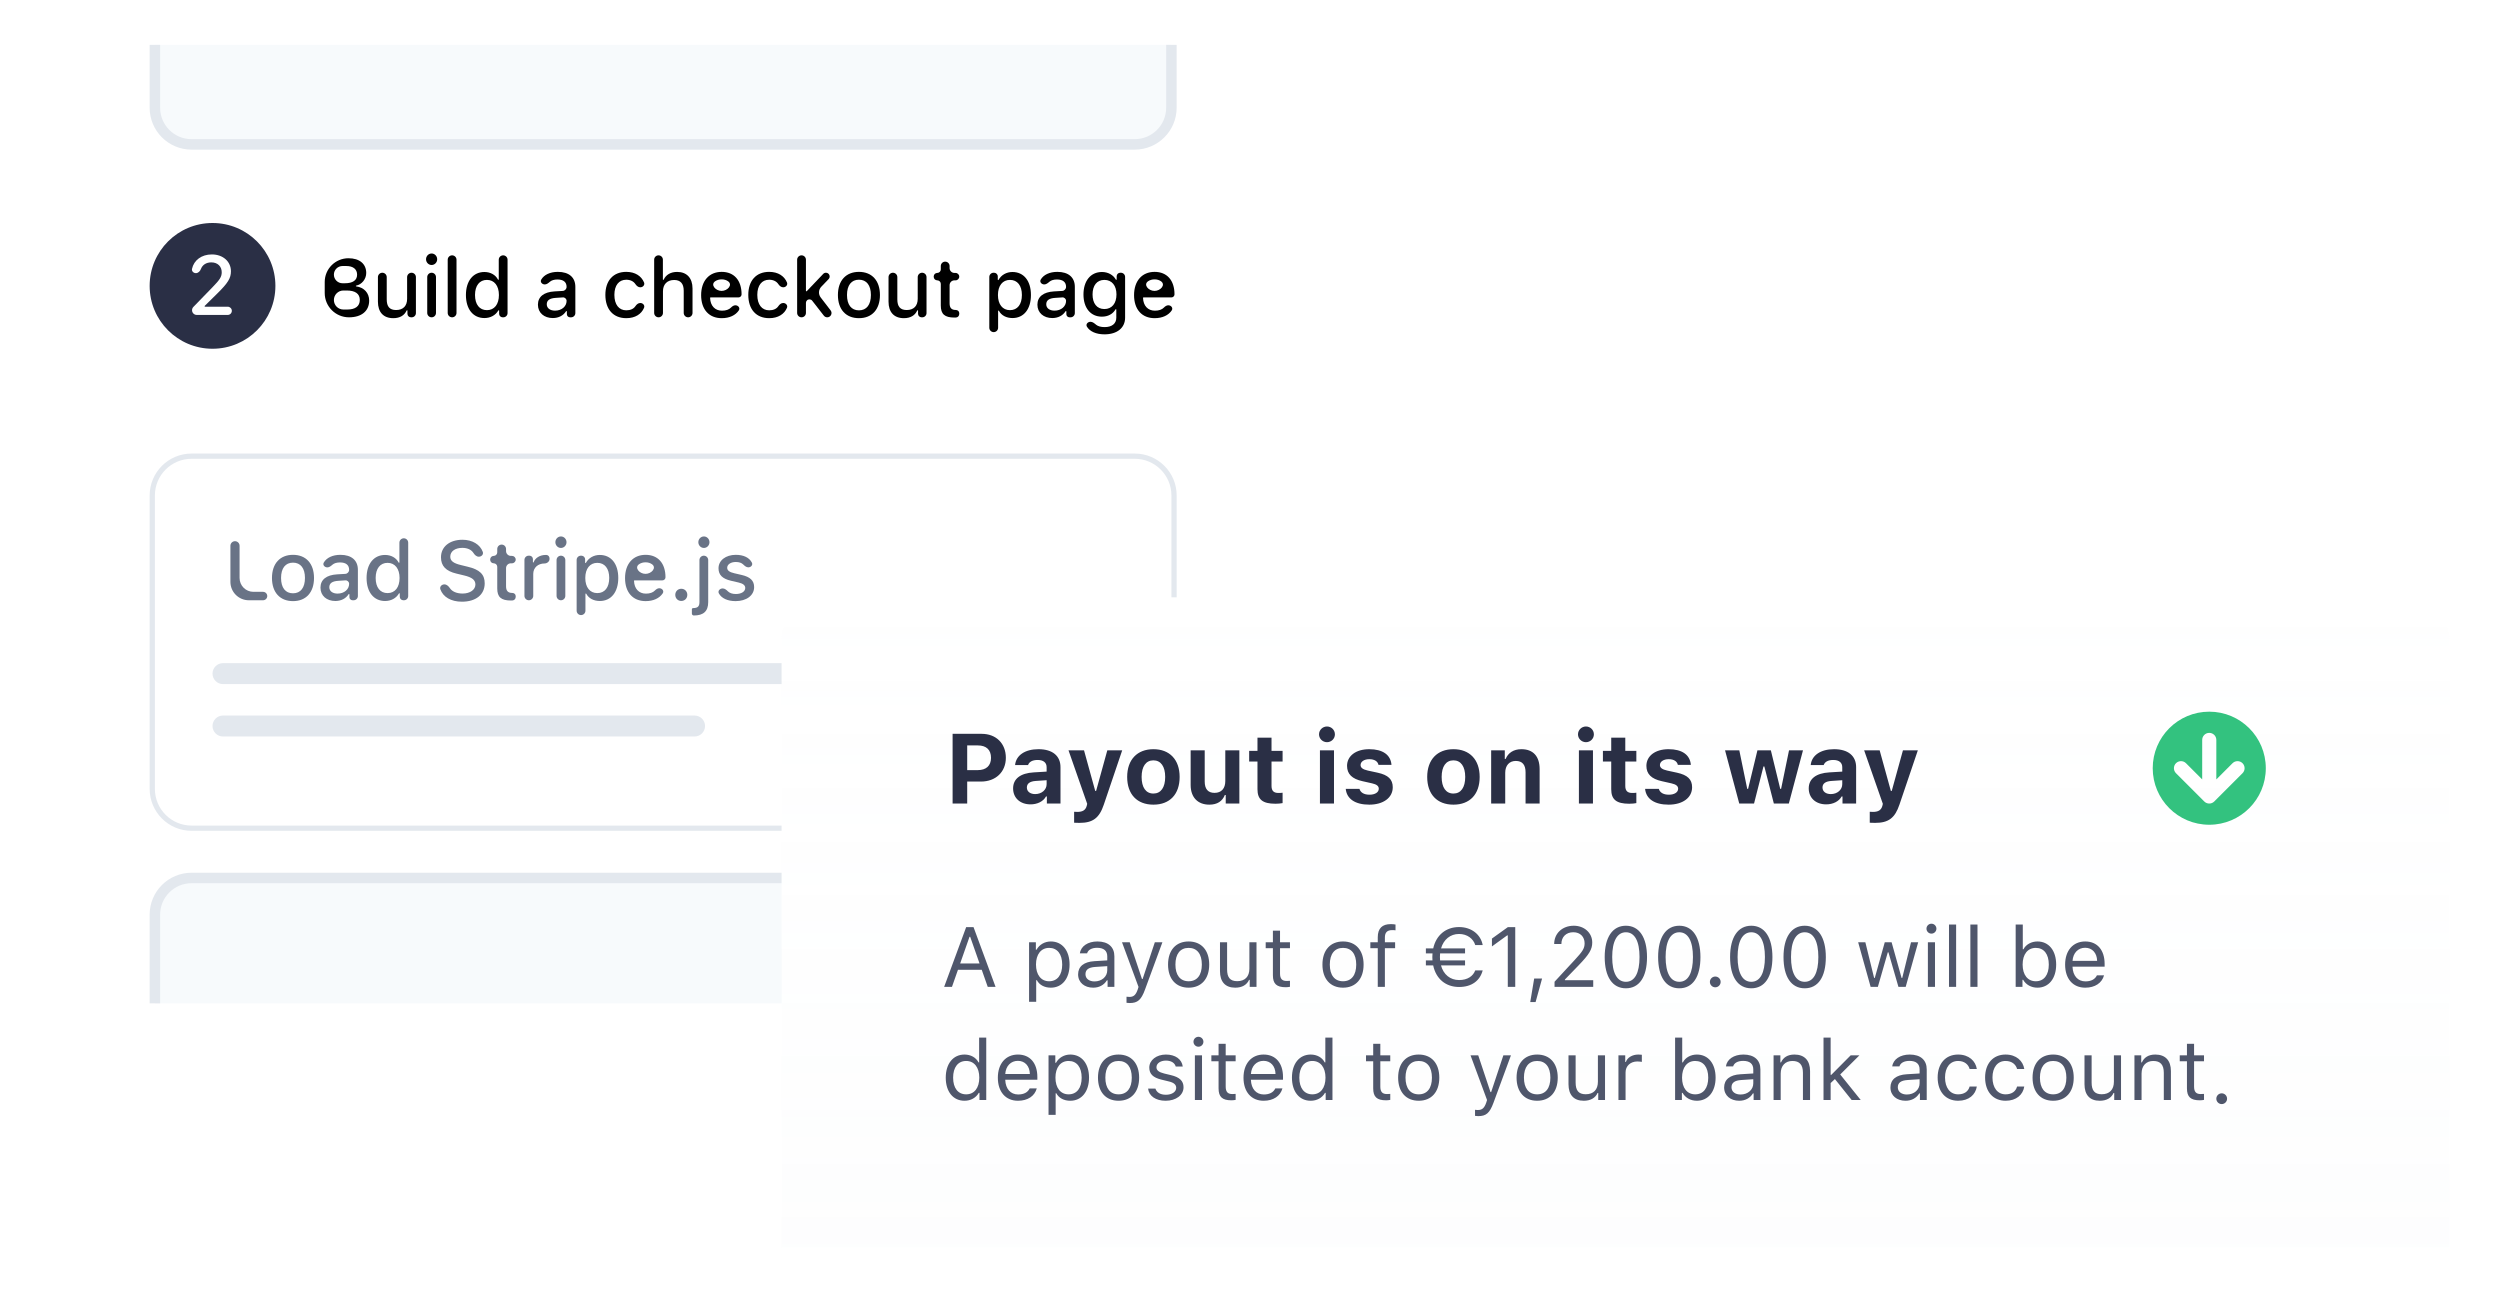 <svg width="446" height="230" viewBox="0 0 446 230" fill="none" xmlns="http://www.w3.org/2000/svg">
<g filter="url(#filter0_d_2304_4428)">
<g clip-path="url(#clip0_2304_4428)">
<path d="M8 15.217C8 9.022 11.263 4 15.288 4H287.379C291.404 4 294.667 9.022 294.667 15.217V168.522C294.667 172.652 291.319 176 287.188 176H15.478C11.348 176 8 172.652 8 168.522V15.217Z" fill="white"/>
<path d="M202.435 152.63H34.174C30.561 152.63 27.631 155.56 27.631 159.174V224.609C27.631 228.223 30.561 231.152 34.174 231.152H202.435C206.049 231.152 208.979 228.223 208.979 224.609V159.174C208.979 155.56 206.049 152.63 202.435 152.63Z" fill="#F7FAFC" stroke="#E3E8EE" stroke-width="1.87"/>
<path d="M202.435 -56.761H34.174C30.561 -56.761 27.631 -53.831 27.631 -50.217V15.217C27.631 18.831 30.561 21.761 34.174 21.761H202.435C206.049 21.761 208.979 18.831 208.979 15.217V-50.217C208.979 -53.831 206.049 -56.761 202.435 -56.761Z" fill="#F7FAFC" stroke="#E3E8EE" stroke-width="1.87"/>
<path d="M62.26 52.609C64.51 52.609 65.861 51.477 65.861 49.622C65.861 48.27 64.94 47.264 63.551 47.095C63.515 47.09 63.487 47.06 63.487 47.024C63.487 46.989 63.512 46.959 63.546 46.953C64.555 46.751 65.335 45.781 65.335 44.7C65.335 43.078 64.144 42.071 62.166 42.071C59.826 42.071 57.93 43.967 57.93 46.306V48.278C57.93 50.67 59.869 52.609 62.26 52.609ZM59.566 44.995C59.566 44.146 60.254 43.458 61.103 43.458H61.786C62.998 43.458 63.706 44.028 63.706 44.999C63.706 45.999 62.954 46.533 61.508 46.533H61.103C60.254 46.533 59.566 45.844 59.566 44.995ZM61.264 51.221C60.326 51.221 59.566 50.461 59.566 49.523C59.566 48.586 60.326 47.825 61.264 47.825H61.837C63.378 47.825 64.188 48.402 64.188 49.505C64.188 50.622 63.407 51.221 61.932 51.221H61.264Z" fill="black"/>
<path d="M74.199 45.441C74.199 45.007 73.848 44.656 73.414 44.656C72.981 44.656 72.629 45.007 72.629 45.441V49.308C72.629 50.556 71.935 51.309 70.664 51.309C69.51 51.309 68.992 50.695 68.992 49.41V45.441C68.992 45.007 68.641 44.656 68.207 44.656C67.773 44.656 67.422 45.007 67.422 45.441V49.819C67.422 51.688 68.4 52.762 70.16 52.762C71.345 52.762 72.149 52.268 72.543 51.391C72.556 51.363 72.583 51.345 72.612 51.345C72.654 51.345 72.687 51.379 72.687 51.42V51.977C72.687 52.326 72.97 52.609 73.319 52.609H73.443C73.861 52.609 74.199 52.27 74.199 51.853V45.441Z" fill="black"/>
<path d="M76.218 51.827C76.218 52.259 76.567 52.609 76.999 52.609C77.431 52.609 77.78 52.259 77.78 51.827V45.437C77.78 45.006 77.431 44.656 76.999 44.656C76.567 44.656 76.218 45.006 76.218 45.437V51.827ZM76.999 43.275C77.547 43.275 77.992 42.815 77.992 42.253C77.992 41.683 77.547 41.223 76.999 41.223C76.451 41.223 76.006 41.683 76.006 42.253C76.006 42.815 76.451 43.275 76.999 43.275Z" fill="black"/>
<path d="M79.871 51.824C79.871 52.257 80.223 52.609 80.656 52.609C81.09 52.609 81.441 52.257 81.441 51.824V42.337C81.441 41.904 81.09 41.552 80.656 41.552C80.223 41.552 79.871 41.904 79.871 42.337V51.824Z" fill="black"/>
<path d="M86.422 52.74C87.5 52.74 88.416 52.238 88.897 51.393C88.911 51.368 88.937 51.353 88.966 51.353C89.009 51.353 89.044 51.388 89.044 51.431V51.981C89.044 52.328 89.325 52.609 89.672 52.609H89.796C90.211 52.609 90.548 52.272 90.548 51.857V42.337C90.548 41.904 90.197 41.552 89.763 41.552C89.329 41.552 88.978 41.904 88.978 42.337V45.847C88.978 45.887 88.946 45.919 88.906 45.919C88.879 45.919 88.854 45.904 88.841 45.879C88.402 45.027 87.493 44.524 86.422 44.524C84.414 44.524 83.121 46.116 83.121 48.629C83.121 51.148 84.399 52.74 86.422 52.74ZM86.868 45.934C88.182 45.934 89.007 46.978 89.007 48.636C89.007 50.301 88.189 51.331 86.868 51.331C85.538 51.331 84.742 50.316 84.742 48.629C84.742 46.956 85.546 45.934 86.868 45.934Z" fill="black"/>
<path d="M99.019 51.418C98.165 51.418 97.544 51.002 97.544 50.286C97.544 49.585 98.041 49.213 99.136 49.14L100.415 49.058C100.775 49.035 101.079 49.32 101.079 49.68C101.079 50.666 100.202 51.418 99.019 51.418ZM98.618 52.74C99.645 52.74 100.503 52.302 100.982 51.53C100.997 51.506 101.023 51.491 101.051 51.491C101.095 51.491 101.13 51.527 101.13 51.57V52.05C101.13 52.358 101.38 52.609 101.689 52.609H101.886C102.303 52.609 102.642 52.27 102.642 51.853V47.175C102.642 45.495 101.517 44.502 99.523 44.502C98.138 44.502 97.058 45.019 96.559 45.878C96.313 46.301 96.703 46.744 97.192 46.744C97.549 46.744 97.849 46.483 98.121 46.251C98.418 45.998 98.876 45.861 99.45 45.861C100.524 45.861 101.079 46.335 101.079 47.175C101.079 47.56 100.778 47.879 100.394 47.901L98.924 47.986C97.033 48.102 95.967 48.928 95.967 50.359C95.967 51.812 97.084 52.74 98.618 52.74Z" fill="black"/>
<path d="M114.226 47.255C114.703 47.255 115.081 46.828 114.897 46.388C114.427 45.259 113.332 44.502 111.723 44.502C109.408 44.502 107.998 46.058 107.998 48.607C107.998 51.199 109.415 52.762 111.73 52.762C113.315 52.762 114.42 52.039 114.895 50.92C115.082 50.48 114.703 50.053 114.225 50.053C113.858 50.053 113.559 50.32 113.355 50.625C113.03 51.108 112.464 51.36 111.723 51.36C110.415 51.36 109.605 50.33 109.605 48.607C109.605 46.912 110.408 45.904 111.723 45.904C112.492 45.904 113.043 46.213 113.354 46.682C113.557 46.988 113.859 47.255 114.226 47.255Z" fill="black"/>
<path d="M116.703 51.824C116.703 52.257 117.055 52.609 117.488 52.609C117.922 52.609 118.273 52.257 118.273 51.824V47.964C118.273 46.759 118.989 45.949 120.274 45.949C121.385 45.949 121.976 46.591 121.976 47.862V51.824C121.976 52.257 122.328 52.609 122.761 52.609C123.195 52.609 123.546 52.257 123.546 51.824V47.475C123.546 45.583 122.502 44.51 120.808 44.51C119.63 44.51 118.799 45.025 118.403 45.889C118.391 45.916 118.364 45.934 118.334 45.934C118.292 45.934 118.259 45.9 118.259 45.859V42.33C118.259 41.9 117.911 41.552 117.481 41.552C117.051 41.552 116.703 41.9 116.703 42.33V51.824Z" fill="black"/>
<path d="M128.741 45.839C129.191 45.839 129.58 45.96 129.891 46.182C130.767 46.807 129.808 47.898 128.731 47.898C127.623 47.898 126.684 46.759 127.613 46.156C127.928 45.951 128.31 45.839 128.741 45.839ZM131.194 50.462C130.887 50.462 130.621 50.654 130.406 50.874C130.055 51.232 129.512 51.425 128.799 51.425C127.543 51.425 126.732 50.542 126.681 49.147C126.681 49.099 126.72 49.059 126.769 49.059H131.749C132.052 49.059 132.297 48.814 132.297 48.512C132.297 46.014 130.961 44.502 128.748 44.502C126.506 44.502 125.082 46.116 125.082 48.658C125.082 51.199 126.477 52.762 128.755 52.762C130.139 52.762 131.215 52.25 131.801 51.381C132.088 50.955 131.708 50.462 131.194 50.462Z" fill="black"/>
<path d="M139.724 47.255C140.201 47.255 140.579 46.828 140.395 46.388C139.925 45.259 138.83 44.502 137.22 44.502C134.906 44.502 133.496 46.058 133.496 48.607C133.496 51.199 134.913 52.762 137.227 52.762C138.812 52.762 139.917 52.04 140.392 50.921C140.58 50.481 140.201 50.053 139.723 50.053C139.356 50.053 139.057 50.321 138.852 50.625C138.528 51.108 137.962 51.36 137.22 51.36C135.913 51.36 135.103 50.33 135.103 48.607C135.103 46.912 135.905 45.904 137.22 45.904C137.989 45.904 138.54 46.213 138.852 46.682C139.055 46.988 139.357 47.255 139.724 47.255Z" fill="black"/>
<path d="M143.928 47.944C143.912 47.962 143.889 47.971 143.866 47.971C143.818 47.971 143.779 47.933 143.779 47.885V42.337C143.779 41.904 143.428 41.552 142.994 41.552C142.561 41.552 142.209 41.904 142.209 42.337V51.824C142.209 52.257 142.561 52.609 142.994 52.609C143.428 52.609 143.779 52.257 143.779 51.824V50.029C143.779 49.858 143.85 49.694 143.974 49.576C144.242 49.323 144.669 49.355 144.895 49.645L146.975 52.314C147.12 52.5 147.342 52.609 147.578 52.609C148.213 52.609 148.572 51.88 148.185 51.377L146.414 49.071C145.97 48.493 146.014 47.678 146.519 47.152L147.828 45.787C148.236 45.362 147.934 44.656 147.345 44.656C147.162 44.656 146.987 44.731 146.861 44.864L143.928 47.944Z" fill="black"/>
<path d="M153.238 52.762C155.56 52.762 156.983 51.206 156.983 48.629C156.983 46.065 155.553 44.502 153.238 44.502C150.915 44.502 149.484 46.065 149.484 48.629C149.484 51.206 150.907 52.762 153.238 52.762ZM153.238 51.367C151.872 51.367 151.105 50.367 151.105 48.629C151.105 46.905 151.872 45.897 153.238 45.897C154.596 45.897 155.37 46.905 155.37 48.629C155.37 50.359 154.596 51.367 153.238 51.367Z" fill="black"/>
<path d="M165.291 45.441C165.291 45.007 164.939 44.656 164.506 44.656C164.072 44.656 163.72 45.007 163.72 45.441V49.308C163.72 50.556 163.027 51.309 161.755 51.309C160.602 51.309 160.084 50.695 160.084 49.41V45.441C160.084 45.007 159.733 44.656 159.299 44.656C158.865 44.656 158.514 45.007 158.514 45.441V49.819C158.514 51.688 159.493 52.762 161.253 52.762C162.436 52.762 163.241 52.268 163.635 51.39C163.647 51.363 163.674 51.345 163.704 51.345C163.745 51.345 163.778 51.378 163.778 51.419V51.977C163.778 52.326 164.061 52.609 164.41 52.609H164.535C164.952 52.609 165.291 52.27 165.291 51.852V45.441Z" fill="black"/>
<path d="M168.623 42.677C168.19 42.677 167.838 43.028 167.838 43.462V44.06C167.838 44.409 167.555 44.692 167.206 44.692C166.857 44.692 166.574 44.975 166.574 45.324V45.382C166.574 45.731 166.857 46.014 167.206 46.014C167.555 46.014 167.838 46.297 167.838 46.646V50.505C167.838 52.039 168.532 52.652 170.276 52.652C170.376 52.652 170.474 52.649 170.57 52.642C170.895 52.619 171.13 52.334 171.13 52.007V51.865C171.13 51.544 170.853 51.301 170.532 51.301C169.751 51.301 169.408 50.936 169.408 50.104V46.875C169.408 46.4 169.794 46.014 170.269 46.014H170.469C170.834 46.014 171.13 45.718 171.13 45.353C171.13 44.988 170.834 44.692 170.469 44.692H170.269C169.794 44.692 169.408 44.307 169.408 43.831V43.462C169.408 43.028 169.057 42.677 168.623 42.677Z" fill="black"/>
<path d="M180.618 44.524C179.553 44.524 178.629 45.049 178.141 45.932C178.128 45.955 178.104 45.97 178.077 45.97C178.037 45.97 178.005 45.938 178.005 45.898V45.313C178.005 44.95 177.71 44.656 177.347 44.656H177.248C176.831 44.656 176.492 44.994 176.492 45.412V54.467C176.492 54.901 176.844 55.252 177.277 55.252C177.711 55.252 178.063 54.901 178.063 54.467V51.48C178.063 51.438 178.097 51.404 178.139 51.404C178.168 51.404 178.194 51.42 178.207 51.446C178.633 52.26 179.521 52.74 180.633 52.74C182.641 52.74 183.92 51.156 183.92 48.629C183.92 46.102 182.641 44.524 180.618 44.524ZM180.173 51.331C178.859 51.331 178.033 50.294 178.033 48.636C178.033 46.971 178.859 45.934 180.181 45.934C181.51 45.934 182.307 46.949 182.307 48.629C182.307 50.316 181.51 51.331 180.173 51.331Z" fill="black"/>
<path d="M188.127 51.418C187.273 51.418 186.652 51.002 186.652 50.286C186.652 49.585 187.149 49.213 188.245 49.14L189.524 49.058C189.883 49.035 190.187 49.32 190.187 49.68C190.187 50.666 189.311 51.418 188.127 51.418ZM187.725 52.74C188.754 52.74 189.612 52.302 190.091 51.529C190.106 51.506 190.132 51.491 190.159 51.491C190.203 51.491 190.238 51.526 190.238 51.57V52.05C190.238 52.358 190.488 52.609 190.797 52.609H190.994C191.412 52.609 191.75 52.27 191.75 51.852V47.175C191.75 45.495 190.625 44.502 188.632 44.502C187.246 44.502 186.166 45.019 185.667 45.877C185.421 46.3 185.811 46.744 186.3 46.744C186.657 46.744 186.958 46.483 187.23 46.251C187.527 45.998 187.985 45.861 188.559 45.861C189.632 45.861 190.187 46.335 190.187 47.175C190.187 47.56 189.887 47.879 189.502 47.901L188.032 47.986C186.142 48.102 185.074 48.928 185.074 50.359C185.074 51.812 186.192 52.74 187.725 52.74Z" fill="black"/>
<path d="M197.023 51.133C195.673 51.133 194.912 50.118 194.912 48.534C194.912 46.949 195.673 45.934 197.023 45.934C198.359 45.934 199.178 46.949 199.178 48.534C199.178 50.126 198.367 51.133 197.023 51.133ZM197.045 55.647C199.294 55.647 200.719 54.493 200.719 52.675V45.408C200.719 44.993 200.382 44.656 199.966 44.656H199.849C199.498 44.656 199.214 44.94 199.214 45.291V45.85C199.214 45.892 199.179 45.926 199.137 45.926C199.108 45.926 199.082 45.91 199.069 45.885C198.613 45.047 197.671 44.524 196.593 44.524C194.562 44.524 193.291 46.116 193.291 48.541C193.291 50.922 194.547 52.492 196.578 52.492C197.657 52.492 198.524 52.031 199.009 51.193C199.022 51.17 199.047 51.155 199.074 51.155C199.115 51.155 199.148 51.189 199.148 51.23V52.682C199.148 53.733 198.374 54.354 197.068 54.354C196.397 54.354 195.885 54.205 195.566 53.95C195.263 53.707 194.936 53.405 194.548 53.405C194.047 53.405 193.65 53.862 193.912 54.289C194.428 55.131 195.533 55.647 197.045 55.647Z" fill="black"/>
<path d="M205.975 45.839C206.425 45.839 206.814 45.96 207.124 46.181C208.001 46.807 207.042 47.898 205.965 47.898C204.857 47.898 203.918 46.759 204.847 46.156C205.162 45.951 205.545 45.839 205.975 45.839ZM208.428 50.462C208.121 50.462 207.855 50.653 207.64 50.873C207.29 51.232 206.746 51.425 206.033 51.425C204.777 51.425 203.965 50.542 203.915 49.147C203.915 49.099 203.954 49.059 204.002 49.059H208.983C209.286 49.059 209.531 48.814 209.531 48.512C209.531 46.014 208.194 44.502 205.983 44.502C203.739 44.502 202.316 46.116 202.316 48.658C202.316 51.199 203.711 52.762 205.988 52.762C207.373 52.762 208.449 52.25 209.035 51.381C209.322 50.955 208.941 50.462 208.428 50.462Z" fill="black"/>
<path d="M37.915 58.217C44.11 58.217 49.132 53.195 49.132 47C49.132 40.805 44.11 35.783 37.915 35.783C31.72 35.783 26.697 40.805 26.697 47C26.697 53.195 31.72 58.217 37.915 58.217Z" fill="#2A2F45"/>
<path d="M34.255 43.96C34.164 44.378 34.52 44.729 34.948 44.729C35.375 44.729 35.703 44.37 35.853 43.97C36.123 43.254 36.791 42.808 37.694 42.808C38.862 42.808 39.556 43.568 39.556 44.568C39.556 45.401 39.206 45.912 37.869 47.285L34.499 50.757C34.347 50.914 34.261 51.124 34.261 51.343C34.261 51.808 34.638 52.185 35.103 52.185H40.626C41.032 52.185 41.36 51.856 41.36 51.451C41.36 51.046 41.032 50.717 40.626 50.717H36.584C36.535 50.717 36.496 50.678 36.496 50.63C36.496 50.606 36.506 50.584 36.522 50.568L38.819 48.307C40.666 46.482 41.199 45.62 41.199 44.4C41.199 42.655 39.775 41.391 37.796 41.391C35.961 41.391 34.594 42.416 34.255 43.96Z" fill="white"/>
<g filter="url(#filter1_dd_2304_4428)">
<path d="M202.436 71.304H34.175C30.045 71.304 26.697 74.653 26.697 78.783V131.13C26.697 135.261 30.045 138.609 34.175 138.609H202.436C206.567 138.609 209.915 135.261 209.915 131.13V78.783C209.915 74.653 206.567 71.304 202.436 71.304Z" fill="white"/>
<path d="M202.438 71.772H34.177C30.305 71.772 27.166 74.911 27.166 78.783V131.13C27.166 135.002 30.305 138.141 34.177 138.141H202.438C206.31 138.141 209.449 135.002 209.449 131.13V78.783C209.449 74.911 206.31 71.772 202.438 71.772Z" stroke="#E3E8EE" stroke-width="0.935"/>
</g>
<path d="M47.678 102.335C47.678 101.919 47.342 101.583 46.926 101.583H45.21C43.846 101.583 42.741 100.477 42.741 99.114V93.367C42.741 92.915 42.375 92.549 41.923 92.549C41.472 92.549 41.105 92.915 41.105 93.367V99.801C41.105 101.616 42.577 103.087 44.392 103.087H46.926C47.342 103.087 47.678 102.75 47.678 102.335Z" fill="#697386"/>
<path d="M52.273 103.24C54.596 103.24 56.02 101.685 56.02 99.107C56.02 96.543 54.588 94.981 52.273 94.981C49.951 94.981 48.52 96.543 48.52 99.107C48.52 101.685 49.944 103.24 52.273 103.24ZM52.273 101.845C50.908 101.845 50.141 100.845 50.141 99.107C50.141 97.383 50.908 96.376 52.273 96.376C53.632 96.376 54.406 97.383 54.406 99.107C54.406 100.838 53.632 101.845 52.273 101.845Z" fill="#697386"/>
<path d="M60.224 101.897C59.37 101.897 58.749 101.48 58.749 100.765C58.749 100.063 59.246 99.691 60.341 99.618L61.621 99.536C61.98 99.513 62.284 99.799 62.284 100.158C62.284 101.144 61.408 101.897 60.224 101.897ZM59.823 103.218C60.85 103.218 61.708 102.78 62.188 102.008C62.202 101.984 62.228 101.97 62.256 101.97C62.3 101.97 62.335 102.005 62.335 102.049V102.528C62.335 102.837 62.585 103.087 62.894 103.087H63.091C63.508 103.087 63.847 102.749 63.847 102.331V97.654C63.847 95.974 62.722 94.981 60.728 94.981C59.343 94.981 58.263 95.498 57.764 96.357C57.519 96.779 57.908 97.223 58.397 97.223C58.754 97.223 59.054 96.961 59.327 96.73C59.624 96.477 60.082 96.339 60.655 96.339C61.729 96.339 62.284 96.814 62.284 97.654C62.284 98.039 61.983 98.357 61.599 98.379L60.13 98.464C58.238 98.581 57.172 99.406 57.172 100.838C57.172 102.291 58.289 103.218 59.823 103.218Z" fill="#697386"/>
<path d="M68.697 103.219C69.776 103.219 70.691 102.716 71.172 101.871C71.186 101.847 71.213 101.831 71.241 101.831C71.284 101.831 71.319 101.866 71.319 101.909V102.459C71.319 102.806 71.6 103.087 71.947 103.087H72.071C72.487 103.087 72.823 102.75 72.823 102.335V92.815C72.823 92.382 72.472 92.03 72.038 92.03C71.605 92.03 71.254 92.382 71.254 92.815V96.326C71.254 96.365 71.221 96.398 71.181 96.398C71.154 96.398 71.129 96.382 71.116 96.358C70.677 95.505 69.769 95.003 68.697 95.003C66.689 95.003 65.397 96.595 65.397 99.107C65.397 101.627 66.674 103.219 68.697 103.219ZM69.143 96.412C70.457 96.412 71.283 97.457 71.283 99.114C71.283 100.779 70.465 101.809 69.143 101.809C67.814 101.809 67.018 100.794 67.018 99.107C67.018 97.435 67.821 96.412 69.143 96.412Z" fill="#697386"/>
<path d="M79.278 100.253C78.795 100.253 78.4 100.669 78.559 101.126C79.041 102.501 80.458 103.343 82.411 103.343C84.908 103.343 86.471 102.079 86.471 100.063C86.471 98.479 85.58 97.602 83.418 97.099L82.257 96.814C80.884 96.492 80.329 96.061 80.329 95.309C80.329 94.36 81.191 93.739 82.484 93.739C83.4 93.739 84.104 94.077 84.466 94.653C84.684 95 85.013 95.317 85.424 95.317C85.901 95.317 86.293 94.907 86.13 94.457C85.658 93.152 84.28 92.293 82.505 92.293C80.205 92.293 78.671 93.542 78.671 95.419C78.671 96.967 79.541 97.887 81.447 98.333L82.805 98.661C84.2 98.99 84.813 99.472 84.813 100.275C84.813 101.21 83.849 101.889 82.535 101.889C81.477 101.889 80.663 101.532 80.263 100.931C80.031 100.582 79.697 100.253 79.278 100.253Z" fill="#697386"/>
<path d="M89.494 93.155C89.06 93.155 88.709 93.506 88.709 93.94V94.539C88.709 94.888 88.426 95.171 88.077 95.171C87.728 95.171 87.445 95.453 87.445 95.802V95.861C87.445 96.21 87.728 96.493 88.077 96.493C88.426 96.493 88.709 96.775 88.709 97.124V100.984C88.709 102.517 89.402 103.131 91.148 103.131C91.247 103.131 91.346 103.127 91.441 103.12C91.767 103.097 92.002 102.812 92.002 102.485V102.343C92.002 102.022 91.725 101.78 91.403 101.78C90.622 101.78 90.279 101.415 90.279 100.582V97.354C90.279 96.878 90.665 96.493 91.141 96.493H91.341C91.706 96.493 92.002 96.197 92.002 95.832C92.002 95.466 91.706 95.171 91.341 95.171H91.141C90.665 95.171 90.279 94.785 90.279 94.309V93.94C90.279 93.506 89.927 93.155 89.494 93.155Z" fill="#697386"/>
<path d="M93.561 102.302C93.561 102.735 93.912 103.087 94.346 103.087C94.779 103.087 95.131 102.735 95.131 102.302V98.391C95.131 97.274 95.97 96.522 97.161 96.522C97.595 96.522 98.037 96.168 98.037 95.733V95.622C98.037 95.296 97.814 95.017 97.488 95.005C97.436 95.004 97.385 95.003 97.336 95.003C96.32 95.003 95.452 95.549 95.204 96.306C95.195 96.334 95.168 96.353 95.139 96.353C95.102 96.353 95.072 96.324 95.072 96.287V95.744C95.072 95.407 94.799 95.134 94.462 95.134H94.316C93.899 95.134 93.561 95.472 93.561 95.89V102.302Z" fill="#697386"/>
<path d="M99.29 102.305C99.29 102.737 99.64 103.087 100.071 103.087C100.503 103.087 100.853 102.737 100.853 102.305V95.915C100.853 95.484 100.503 95.134 100.071 95.134C99.64 95.134 99.29 95.484 99.29 95.915V102.305ZM100.071 93.754C100.619 93.754 101.065 93.293 101.065 92.731C101.065 92.161 100.619 91.701 100.071 91.701C99.524 91.701 99.078 92.161 99.078 92.731C99.078 93.293 99.524 93.754 100.071 93.754Z" fill="#697386"/>
<path d="M106.999 95.003C105.934 95.003 105.01 95.528 104.523 96.41C104.51 96.433 104.485 96.448 104.458 96.448C104.417 96.448 104.385 96.416 104.385 96.376V95.791C104.385 95.428 104.091 95.134 103.728 95.134H103.629C103.211 95.134 102.873 95.472 102.873 95.89V104.946C102.873 105.379 103.225 105.731 103.658 105.731C104.092 105.731 104.443 105.379 104.443 104.946V101.959C104.443 101.916 104.478 101.882 104.52 101.882C104.549 101.882 104.576 101.899 104.589 101.924C105.014 102.739 105.901 103.218 107.014 103.218C109.022 103.218 110.3 101.634 110.3 99.107C110.3 96.58 109.022 95.003 106.999 95.003ZM106.554 101.809C105.239 101.809 104.414 100.772 104.414 99.114C104.414 97.449 105.239 96.412 106.561 96.412C107.89 96.412 108.686 97.427 108.686 99.107C108.686 100.794 107.89 101.809 106.554 101.809Z" fill="#697386"/>
<path d="M115.167 96.317C115.617 96.317 116.006 96.439 116.317 96.66C117.193 97.286 116.234 98.377 115.157 98.377C114.049 98.377 113.11 97.237 114.039 96.634C114.354 96.429 114.736 96.317 115.167 96.317ZM117.62 100.94C117.313 100.94 117.046 101.132 116.832 101.352C116.481 101.711 115.937 101.904 115.225 101.904C113.969 101.904 113.158 101.02 113.107 99.625C113.107 99.577 113.146 99.538 113.195 99.538H118.175C118.478 99.538 118.723 99.293 118.723 98.99C118.723 96.492 117.387 94.981 115.174 94.981C112.932 94.981 111.508 96.594 111.508 99.136C111.508 101.678 112.903 103.24 115.181 103.24C116.565 103.24 117.641 102.728 118.227 101.859C118.514 101.433 118.134 100.94 117.62 100.94Z" fill="#697386"/>
<path d="M121.542 103.211C122.163 103.211 122.616 102.736 122.616 102.123C122.616 101.509 122.163 101.035 121.542 101.035C120.929 101.035 120.469 101.509 120.469 102.123C120.469 102.736 120.929 103.211 121.542 103.211Z" fill="#697386"/>
<path d="M126.344 95.915C126.344 95.484 125.994 95.134 125.562 95.134C125.131 95.134 124.781 95.484 124.781 95.915V103.401C124.781 104.168 124.489 104.482 123.649 104.482C123.528 104.482 123.43 104.58 123.43 104.701V105.445C123.43 105.649 123.576 105.803 123.78 105.803C125.504 105.803 126.344 105.044 126.344 103.415V95.915ZM125.577 93.754C126.125 93.754 126.57 93.293 126.57 92.731C126.57 92.161 126.125 91.701 125.577 91.701C125.029 91.701 124.584 92.161 124.584 92.731C124.584 93.293 125.029 93.754 125.577 93.754Z" fill="#697386"/>
<path d="M128.183 97.383C128.183 98.566 128.884 99.246 130.396 99.603L131.783 99.925C132.579 100.115 132.952 100.421 132.952 100.896C132.952 101.531 132.258 101.97 131.279 101.97C130.645 101.97 130.173 101.8 129.871 101.504C129.606 101.243 129.296 100.976 128.924 100.976C128.417 100.976 128.006 101.432 128.252 101.875C128.734 102.74 129.796 103.24 131.243 103.24C133.142 103.24 134.537 102.24 134.537 100.743C134.537 99.574 133.828 98.924 132.316 98.574L130.995 98.267C130.133 98.07 129.731 97.77 129.731 97.296C129.731 96.675 130.396 96.259 131.272 96.259C131.851 96.259 132.294 96.416 132.573 96.686C132.835 96.939 133.134 97.215 133.498 97.215C133.971 97.215 134.352 96.791 134.136 96.371C133.682 95.485 132.665 94.981 131.272 94.981C129.476 94.981 128.183 95.974 128.183 97.383Z" fill="#697386"/>
<path d="M193.086 114.304H39.782C38.749 114.304 37.912 115.141 37.912 116.174C37.912 117.206 38.749 118.043 39.782 118.043H193.086C194.119 118.043 194.956 117.206 194.956 116.174C194.956 115.141 194.119 114.304 193.086 114.304Z" fill="#E3E8EE"/>
<path d="M123.912 123.652H39.782C38.749 123.652 37.912 124.489 37.912 125.522C37.912 126.554 38.749 127.391 39.782 127.391H123.912C124.945 127.391 125.782 126.554 125.782 125.522C125.782 124.489 124.945 123.652 123.912 123.652Z" fill="#E3E8EE"/>
</g>
</g>
<g filter="url(#filter2_dd_2304_4428)">
<path d="M146.999 100H429.434C433.612 100 436.999 103.387 436.999 107.565V216H139.434V107.565C139.434 103.387 142.821 100 146.999 100Z" fill="white"/>
<path d="M146.999 100H429.434C433.612 100 436.999 103.387 436.999 107.565V216H139.434V107.565C139.434 103.387 142.821 100 146.999 100Z" fill="url(#paint0_linear_2304_4428)" fill-opacity="0.1"/>
<path d="M176.213 169.496H177.609L173.679 158.835H172.364L168.434 169.496H169.83L170.901 166.444H175.142L176.213 169.496ZM172.962 160.556H173.081L174.75 165.315H171.293L172.962 160.556ZM187.465 161.391C186.379 161.391 185.426 161.945 184.916 162.861H184.798V161.531H183.586V172.155H184.857V168.299H184.975C185.411 169.141 186.327 169.636 187.465 169.636C189.489 169.636 190.812 168.003 190.812 165.514C190.812 163.009 189.497 161.391 187.465 161.391ZM187.162 168.491C185.729 168.491 184.82 167.338 184.82 165.514C184.82 163.681 185.729 162.536 187.169 162.536C188.625 162.536 189.497 163.652 189.497 165.514C189.497 167.375 188.625 168.491 187.162 168.491ZM195.023 169.636C196.086 169.636 196.958 169.17 197.475 168.32H197.594V169.496H198.805V164.043C198.805 162.388 197.719 161.391 195.776 161.391C194.077 161.391 192.821 162.233 192.651 163.511H193.937C194.114 162.883 194.779 162.521 195.732 162.521C196.921 162.521 197.535 163.061 197.535 164.043V164.767L195.237 164.907C193.383 165.018 192.334 165.839 192.334 167.264C192.334 168.72 193.479 169.636 195.023 169.636ZM195.259 168.521C194.336 168.521 193.648 168.048 193.648 167.235C193.648 166.437 194.18 166.016 195.392 165.935L197.535 165.794V166.526C197.535 167.664 196.567 168.521 195.259 168.521ZM201.539 172.377C202.95 172.377 203.585 171.831 204.265 169.984L207.375 161.531H206.023L203.844 168.085H203.726L201.539 161.531H200.165L203.112 169.503L202.965 169.976C202.632 170.937 202.233 171.284 201.502 171.284C201.325 171.284 201.125 171.276 200.97 171.247V172.333C201.147 172.362 201.369 172.377 201.539 172.377ZM212.052 169.636C214.32 169.636 215.723 168.07 215.723 165.514C215.723 162.95 214.32 161.391 212.052 161.391C209.784 161.391 208.38 162.95 208.38 165.514C208.38 168.07 209.784 169.636 212.052 169.636ZM212.052 168.491C210.545 168.491 209.695 167.398 209.695 165.514C209.695 163.622 210.545 162.536 212.052 162.536C213.558 162.536 214.408 163.622 214.408 165.514C214.408 167.398 213.558 168.491 212.052 168.491ZM224.161 161.531H222.89V166.245C222.89 167.641 222.121 168.476 220.718 168.476C219.447 168.476 218.915 167.811 218.915 166.377V161.531H217.645V166.688C217.645 168.573 218.575 169.636 220.363 169.636C221.583 169.636 222.431 169.134 222.831 168.247H222.949V169.496H224.161V161.531ZM227.086 159.47V161.531H225.8V162.595H227.086V167.427C227.086 168.948 227.743 169.555 229.384 169.555C229.635 169.555 229.879 169.525 230.13 169.48V168.41C229.893 168.431 229.768 168.439 229.539 168.439C228.712 168.439 228.357 168.041 228.357 167.102V162.595H230.13V161.531H228.357V159.47H227.086ZM239.594 169.636C241.862 169.636 243.266 168.07 243.266 165.514C243.266 162.95 241.862 161.391 239.594 161.391C237.326 161.391 235.923 162.95 235.923 165.514C235.923 168.07 237.326 169.636 239.594 169.636ZM239.594 168.491C238.086 168.491 237.238 167.398 237.238 165.514C237.238 163.622 238.086 162.536 239.594 162.536C241.101 162.536 241.951 163.622 241.951 165.514C241.951 167.398 241.101 168.491 239.594 168.491ZM245.793 169.496H247.064V162.595H248.888V161.531H247.064V160.682C247.064 159.81 247.447 159.367 248.364 159.367C248.593 159.367 248.806 159.374 248.961 159.404V158.369C248.696 158.318 248.415 158.296 248.105 158.296C246.591 158.296 245.793 159.057 245.793 160.645V161.531H244.47V162.595H245.793V169.496ZM254.377 165.661H255.678C256.18 168.054 257.908 169.511 260.295 169.511C262.585 169.511 264.04 168.366 264.513 166.548H263.184C262.807 167.575 261.809 168.276 260.303 168.276C258.722 168.276 257.517 167.294 257.074 165.661H261.366V164.775H256.911C256.89 164.576 256.882 164.376 256.882 164.162C256.882 163.94 256.896 163.726 256.911 163.519H261.366V162.632H257.081C257.546 161.029 258.743 160.054 260.295 160.054C261.758 160.054 262.851 160.911 263.184 162.034H264.513C264.189 160.194 262.548 158.82 260.295 158.82C257.939 158.82 256.202 160.276 255.685 162.632H254.377V163.519H255.559C255.537 163.726 255.529 163.94 255.529 164.162C255.529 164.368 255.537 164.576 255.552 164.775H254.377V165.661ZM268.99 169.496H270.32V158.835H268.998L266.161 160.874V162.278L268.872 160.312H268.99V169.496ZM273.948 172.206L275.108 168.003H273.697L272.995 172.206H273.948ZM277.265 161.842H278.55C278.55 160.578 279.4 159.744 280.678 159.744C281.934 159.744 282.694 160.586 282.694 161.716C282.694 162.654 282.296 163.209 280.937 164.679L277.331 168.579V169.496H284.231V168.299H279.178V168.181L281.601 165.676C283.523 163.689 284.055 162.802 284.055 161.576C284.055 159.847 282.629 158.584 280.767 158.584C278.728 158.584 277.265 159.943 277.265 161.842ZM290.06 169.747C292.455 169.747 293.828 167.723 293.828 164.184C293.828 160.652 292.432 158.584 290.06 158.584C287.675 158.584 286.278 160.645 286.278 164.162C286.278 167.708 287.66 169.747 290.06 169.747ZM290.06 168.587C288.487 168.587 287.616 167.013 287.616 164.162C287.616 161.347 288.502 159.751 290.06 159.751C291.62 159.751 292.491 161.332 292.491 164.162C292.491 167.021 291.634 168.587 290.06 168.587ZM299.591 169.747C301.985 169.747 303.359 167.723 303.359 164.184C303.359 160.652 301.963 158.584 299.591 158.584C297.205 158.584 295.809 160.645 295.809 164.162C295.809 167.708 297.189 169.747 299.591 169.747ZM299.591 168.587C298.018 168.587 297.145 167.013 297.145 164.162C297.145 161.347 298.032 159.751 299.591 159.751C301.15 159.751 302.022 161.332 302.022 164.162C302.022 167.021 301.165 168.587 299.591 168.587ZM306.004 169.57C306.536 169.57 306.964 169.134 306.964 168.609C306.964 168.077 306.536 167.648 306.004 167.648C305.48 167.648 305.043 168.077 305.043 168.609C305.043 169.134 305.48 169.57 306.004 169.57ZM312.431 169.747C314.825 169.747 316.2 167.723 316.2 164.184C316.2 160.652 314.803 158.584 312.431 158.584C310.045 158.584 308.648 160.645 308.648 164.162C308.648 167.708 310.03 169.747 312.431 169.747ZM312.431 168.587C310.857 168.587 309.986 167.013 309.986 164.162C309.986 161.347 310.872 159.751 312.431 159.751C313.991 159.751 314.862 161.332 314.862 164.162C314.862 167.021 314.004 168.587 312.431 168.587ZM321.962 169.747C324.355 169.747 325.729 167.723 325.729 164.184C325.729 160.652 324.333 158.584 321.962 158.584C319.575 158.584 318.179 160.645 318.179 164.162C318.179 167.708 319.561 169.747 321.962 169.747ZM321.962 168.587C320.388 168.587 319.517 167.013 319.517 164.162C319.517 161.347 320.403 159.751 321.962 159.751C323.52 159.751 324.393 161.332 324.393 164.162C324.393 167.021 323.535 168.587 321.962 168.587ZM342.205 161.531H340.926L339.36 167.899H339.242L337.462 161.531H336.242L334.462 167.899H334.343L332.777 161.531H331.493L333.723 169.496H335.009L336.782 163.334H336.9L338.681 169.496H339.973L342.205 161.531ZM344.569 159.995C345.056 159.995 345.456 159.596 345.456 159.108C345.456 158.621 345.056 158.222 344.569 158.222C344.081 158.222 343.683 158.621 343.683 159.108C343.683 159.596 344.081 159.995 344.569 159.995ZM343.934 169.496H345.205V161.531H343.934V169.496ZM347.701 169.496H348.972V158.369H347.701V169.496ZM351.513 169.496H352.784V158.369H351.513V169.496ZM363.482 169.636C365.498 169.636 366.821 168.003 366.821 165.514C366.821 163.009 365.506 161.391 363.482 161.391C362.388 161.391 361.421 161.93 360.984 162.787H360.866V158.369H359.596V169.496H360.808V168.225H360.925C361.428 169.111 362.374 169.636 363.482 169.636ZM363.186 162.536C364.642 162.536 365.506 163.652 365.506 165.514C365.506 167.375 364.642 168.491 363.186 168.491C361.738 168.491 360.837 167.353 360.837 165.514C360.837 163.674 361.738 162.536 363.186 162.536ZM374.091 167.434C373.758 168.136 373.064 168.513 372.037 168.513C370.686 168.513 369.805 167.516 369.74 165.942V165.883H375.465V165.395C375.465 162.92 374.157 161.391 372.007 161.391C369.821 161.391 368.417 163.016 368.417 165.521C368.417 168.041 369.798 169.636 372.007 169.636C373.751 169.636 374.993 168.793 375.362 167.434H374.091ZM371.993 162.514C373.256 162.514 374.099 163.445 374.128 164.856H369.74C369.836 163.445 370.722 162.514 371.993 162.514ZM172.068 189.809C173.169 189.809 174.115 189.285 174.617 188.399H174.735V189.67H175.947V178.544H174.676V182.962H174.566C174.115 182.089 173.177 181.565 172.068 181.565C170.044 181.565 168.722 183.19 168.722 185.688C168.722 188.192 170.029 189.809 172.068 189.809ZM172.364 182.71C173.805 182.71 174.706 183.863 174.706 185.688C174.706 187.527 173.812 188.665 172.364 188.665C170.909 188.665 170.037 187.549 170.037 185.688C170.037 183.833 170.916 182.71 172.364 182.71ZM183.69 187.608C183.357 188.31 182.663 188.687 181.636 188.687C180.284 188.687 179.405 187.69 179.338 186.116V186.057H185.064V185.569C185.064 183.094 183.756 181.565 181.606 181.565C179.419 181.565 178.016 183.19 178.016 185.695C178.016 188.214 179.397 189.809 181.606 189.809C183.35 189.809 184.591 188.967 184.96 187.608H183.69ZM181.591 182.688C182.855 182.688 183.697 183.619 183.727 185.03H179.338C179.434 183.619 180.321 182.688 181.591 182.688ZM190.937 181.565C189.851 181.565 188.898 182.119 188.388 183.035H188.27V181.706H187.059V192.329H188.329V188.473H188.447C188.883 189.315 189.799 189.809 190.937 189.809C192.961 189.809 194.284 188.177 194.284 185.688C194.284 183.182 192.969 181.565 190.937 181.565ZM190.634 188.665C189.201 188.665 188.292 187.512 188.292 185.688C188.292 183.856 189.201 182.71 190.642 182.71C192.097 182.71 192.969 183.825 192.969 185.688C192.969 187.549 192.097 188.665 190.634 188.665ZM199.551 189.809C201.82 189.809 203.223 188.243 203.223 185.688C203.223 183.124 201.82 181.565 199.551 181.565C197.283 181.565 195.88 183.124 195.88 185.688C195.88 188.243 197.283 189.809 199.551 189.809ZM199.551 188.665C198.044 188.665 197.195 187.571 197.195 185.688C197.195 183.796 198.044 182.71 199.551 182.71C201.059 182.71 201.908 183.796 201.908 185.688C201.908 187.571 201.059 188.665 199.551 188.665ZM205.033 183.885C205.033 185.037 205.713 185.68 207.205 186.042L208.572 186.375C209.422 186.582 209.835 186.951 209.835 187.497C209.835 188.228 209.067 188.739 207.996 188.739C206.976 188.739 206.341 188.31 206.127 187.638H204.819C204.959 188.961 206.178 189.809 207.952 189.809C209.761 189.809 211.143 188.827 211.143 187.401C211.143 186.256 210.419 185.606 208.919 185.244L207.693 184.949C206.755 184.719 206.311 184.38 206.311 183.833C206.311 183.124 207.05 182.644 207.996 182.644C208.956 182.644 209.577 183.065 209.747 183.701H211.003C210.833 182.393 209.673 181.565 208.003 181.565C206.311 181.565 205.033 182.562 205.033 183.885ZM213.803 180.169C214.29 180.169 214.689 179.769 214.689 179.282C214.689 178.795 214.29 178.396 213.803 178.396C213.315 178.396 212.916 178.795 212.916 179.282C212.916 179.769 213.315 180.169 213.803 180.169ZM213.167 189.67H214.439V181.706H213.167V189.67ZM217.393 179.644V181.706H216.108V182.769H217.393V187.6C217.393 189.122 218.051 189.729 219.691 189.729C219.942 189.729 220.186 189.699 220.437 189.654V188.584C220.201 188.605 220.075 188.613 219.846 188.613C219.018 188.613 218.664 188.214 218.664 187.276V182.769H220.437V181.706H218.664V179.644H217.393ZM227.515 187.608C227.182 188.31 226.487 188.687 225.461 188.687C224.109 188.687 223.229 187.69 223.164 186.116V186.057H228.889V185.569C228.889 183.094 227.581 181.565 225.431 181.565C223.244 181.565 221.841 183.19 221.841 185.695C221.841 188.214 223.222 189.809 225.431 189.809C227.175 189.809 228.417 188.967 228.786 187.608H227.515ZM225.417 182.688C226.68 182.688 227.523 183.619 227.552 185.03H223.164C223.26 183.619 224.146 182.688 225.417 182.688ZM233.831 189.809C234.933 189.809 235.878 189.285 236.38 188.399H236.499V189.67H237.71V178.544H236.439V182.962H236.329C235.878 182.089 234.939 181.565 233.831 181.565C231.807 181.565 230.484 183.19 230.484 185.688C230.484 188.192 231.792 189.809 233.831 189.809ZM234.127 182.71C235.567 182.71 236.468 183.863 236.468 185.688C236.468 187.527 235.575 188.665 234.127 188.665C232.672 188.665 231.799 187.549 231.799 185.688C231.799 183.833 232.678 182.71 234.127 182.71ZM244.979 179.644V181.706H243.695V182.769H244.979V187.6C244.979 189.122 245.638 189.729 247.278 189.729C247.529 189.729 247.772 189.699 248.023 189.654V188.584C247.787 188.605 247.661 188.613 247.433 188.613C246.605 188.613 246.25 188.214 246.25 187.276V182.769H248.023V181.706H246.25V179.644H244.979ZM253.099 189.809C255.368 189.809 256.771 188.243 256.771 185.688C256.771 183.124 255.368 181.565 253.099 181.565C250.831 181.565 249.428 183.124 249.428 185.688C249.428 188.243 250.831 189.809 253.099 189.809ZM253.099 188.665C251.591 188.665 250.743 187.571 250.743 185.688C250.743 183.796 251.591 182.71 253.099 182.71C254.606 182.71 255.456 183.796 255.456 185.688C255.456 187.571 254.606 188.665 253.099 188.665ZM263.716 192.551C265.127 192.551 265.762 192.005 266.442 190.157L269.552 181.706H268.2L266.021 188.259H265.902L263.716 181.706H262.342L265.289 189.677L265.142 190.15C264.809 191.111 264.409 191.457 263.678 191.457C263.502 191.457 263.302 191.45 263.146 191.421V192.506C263.324 192.535 263.546 192.551 263.716 192.551ZM274.229 189.809C276.496 189.809 277.901 188.243 277.901 185.688C277.901 183.124 276.496 181.565 274.229 181.565C271.961 181.565 270.556 183.124 270.556 185.688C270.556 188.243 271.961 189.809 274.229 189.809ZM274.229 188.665C272.721 188.665 271.871 187.571 271.871 185.688C271.871 183.796 272.721 182.71 274.229 182.71C275.736 182.71 276.586 183.796 276.586 185.688C276.586 187.571 275.736 188.665 274.229 188.665ZM286.337 181.706H285.066V186.419C285.066 187.815 284.298 188.649 282.895 188.649C281.624 188.649 281.092 187.985 281.092 186.551V181.706H279.821V186.862C279.821 188.747 280.751 189.809 282.539 189.809C283.759 189.809 284.608 189.308 285.007 188.421H285.125V189.67H286.337V181.706ZM288.73 189.67H290.001V184.734C290.001 183.611 290.881 182.799 292.093 182.799C292.344 182.799 292.802 182.843 292.905 182.872V181.602C292.742 181.58 292.476 181.565 292.27 181.565C291.213 181.565 290.298 182.112 290.06 182.887H289.942V181.706H288.73V189.67ZM302.723 189.809C304.741 189.809 306.063 188.177 306.063 185.688C306.063 183.182 304.748 181.565 302.723 181.565C301.63 181.565 300.662 182.104 300.227 182.962H300.108V178.544H298.837V189.67H300.049V188.399H300.168C300.669 189.285 301.615 189.809 302.723 189.809ZM302.428 182.71C303.883 182.71 304.748 183.825 304.748 185.688C304.748 187.549 303.883 188.665 302.428 188.665C300.98 188.665 300.078 187.527 300.078 185.688C300.078 183.848 300.98 182.71 302.428 182.71ZM310.273 189.809C311.338 189.809 312.21 189.344 312.727 188.494H312.846V189.67H314.056V184.218C314.056 182.562 312.97 181.565 311.027 181.565C309.328 181.565 308.072 182.407 307.903 183.685H309.188C309.366 183.058 310.03 182.696 310.983 182.696C312.172 182.696 312.786 183.234 312.786 184.218V184.941L310.488 185.081C308.634 185.192 307.585 186.013 307.585 187.438C307.585 188.894 308.73 189.809 310.273 189.809ZM310.511 188.695C309.588 188.695 308.9 188.222 308.9 187.409C308.9 186.611 309.431 186.19 310.643 186.109L312.786 185.968V186.7C312.786 187.837 311.818 188.695 310.511 188.695ZM316.406 189.67H317.677V184.956C317.677 183.559 318.497 182.71 319.768 182.71C321.039 182.71 321.644 183.39 321.644 184.823V189.67H322.915V184.513C322.915 182.621 321.918 181.565 320.13 181.565C318.91 181.565 318.135 182.082 317.735 182.962H317.618V181.706H316.406V189.67ZM326.705 185.185H326.587V178.544H325.316V189.67H326.587V186.648L327.347 185.939L330.333 189.67H331.95L328.293 185.119L331.721 181.706H330.162L326.705 185.185ZM339.944 189.809C341.007 189.809 341.88 189.344 342.397 188.494H342.515V189.67H343.727V184.218C343.727 182.562 342.64 181.565 340.697 181.565C338.999 181.565 337.743 182.407 337.573 183.685H338.857C339.035 183.058 339.7 182.696 340.653 182.696C341.843 182.696 342.456 183.234 342.456 184.218V184.941L340.159 185.081C338.304 185.192 337.255 186.013 337.255 187.438C337.255 188.894 338.4 189.809 339.944 189.809ZM340.18 188.695C339.257 188.695 338.57 188.222 338.57 187.409C338.57 186.611 339.102 186.19 340.314 186.109L342.456 185.968V186.7C342.456 187.837 341.488 188.695 340.18 188.695ZM352.666 184.143C352.445 182.725 351.262 181.565 349.326 181.565C347.096 181.565 345.677 183.176 345.677 185.657C345.677 188.192 347.102 189.809 349.334 189.809C351.248 189.809 352.437 188.731 352.666 187.269H351.38C351.143 188.17 350.398 188.665 349.326 188.665C347.908 188.665 346.993 187.497 346.993 185.657C346.993 183.856 347.893 182.71 349.326 182.71C350.471 182.71 351.174 183.353 351.38 184.143H352.666ZM361.132 184.143C360.911 182.725 359.729 181.565 357.793 181.565C355.561 181.565 354.143 183.176 354.143 185.657C354.143 188.192 355.569 189.809 357.801 189.809C359.713 189.809 360.904 188.731 361.132 187.269H359.847C359.61 188.17 358.865 188.665 357.793 188.665C356.375 188.665 355.458 187.497 355.458 185.657C355.458 183.856 356.36 182.71 357.793 182.71C358.938 182.71 359.64 183.353 359.847 184.143H361.132ZM366.281 189.809C368.55 189.809 369.953 188.243 369.953 185.688C369.953 183.124 368.55 181.565 366.281 181.565C364.014 181.565 362.61 183.124 362.61 185.688C362.61 188.243 364.014 189.809 366.281 189.809ZM366.281 188.665C364.775 188.665 363.925 187.571 363.925 185.688C363.925 183.796 364.775 182.71 366.281 182.71C367.789 182.71 368.639 183.796 368.639 185.688C368.639 187.571 367.789 188.665 366.281 188.665ZM378.391 181.706H377.12V186.419C377.12 187.815 376.352 188.649 374.947 188.649C373.678 188.649 373.145 187.985 373.145 186.551V181.706H371.875V186.862C371.875 188.747 372.805 189.809 374.593 189.809C375.812 189.809 376.662 189.308 377.06 188.421H377.179V189.67H378.391V181.706ZM380.784 189.67H382.055V184.956C382.055 183.559 382.876 182.71 384.145 182.71C385.416 182.71 386.023 183.39 386.023 184.823V189.67H387.292V184.513C387.292 182.621 386.295 181.565 384.507 181.565C383.289 181.565 382.512 182.082 382.114 182.962H381.995V181.706H380.784V189.67ZM390.152 179.644V181.706H388.866V182.769H390.152V187.6C390.152 189.122 390.809 189.729 392.449 189.729C392.7 189.729 392.945 189.699 393.196 189.654V188.584C392.96 188.605 392.834 188.613 392.604 188.613C391.777 188.613 391.423 188.214 391.423 187.276V182.769H393.196V181.706H391.423V179.644H390.152ZM396.351 190.404C396.882 190.404 397.31 189.968 397.31 189.443C397.31 188.911 396.882 188.483 396.351 188.483C395.826 188.483 395.39 188.911 395.39 189.443C395.39 189.968 395.826 190.404 396.351 190.404Z" fill="#4F566B"/>
<path d="M169.945 124.349V136.787H172.548V132.865H175.005C177.625 132.865 179.444 131.158 179.444 128.624C179.444 126.056 177.694 124.349 175.134 124.349H169.945ZM172.548 126.418H174.444C175.944 126.418 176.798 127.185 176.798 128.633C176.798 130.047 175.927 130.822 174.436 130.822H172.548V126.418ZM183.848 136.933C185.081 136.933 186.115 136.408 186.606 135.528H186.761V136.787H189.192V130.305C189.192 128.28 187.77 127.09 185.253 127.09C182.866 127.09 181.254 128.185 181.09 129.926H183.4C183.607 129.331 184.21 129.012 185.115 129.012C186.15 129.012 186.718 129.486 186.718 130.305V131.089L184.417 131.227C182.055 131.365 180.737 132.365 180.737 134.08C180.737 135.813 182.021 136.933 183.848 136.933ZM184.676 135.098C183.805 135.098 183.193 134.658 183.193 133.925C183.193 133.227 183.719 132.822 184.796 132.753L186.718 132.624V133.331C186.718 134.33 185.839 135.098 184.676 135.098ZM192.579 140.235C194.95 140.235 196.113 139.39 196.924 136.968L200.199 127.297H197.544L195.544 134.537H195.389L193.39 127.297H190.623L193.958 136.839L193.872 137.201C193.665 137.968 193.131 138.278 192.191 138.278C192.088 138.278 191.709 138.269 191.623 138.252V140.209C191.726 140.226 192.485 140.235 192.579 140.235ZM205.767 136.985C208.689 136.985 210.447 135.141 210.447 132.038C210.447 128.961 208.663 127.09 205.767 127.09C202.871 127.09 201.087 128.969 201.087 132.038C201.087 135.132 202.845 136.985 205.767 136.985ZM205.767 135.003C204.422 135.003 203.664 133.917 203.664 132.038C203.664 130.176 204.431 129.081 205.767 129.081C207.094 129.081 207.87 130.176 207.87 132.038C207.87 133.917 207.103 135.003 205.767 135.003ZM221.101 127.297H218.592V132.779C218.592 134.08 217.92 134.882 216.67 134.882C215.515 134.882 214.92 134.201 214.92 132.856V127.297H212.412V133.477C212.412 135.684 213.688 136.985 215.74 136.985C217.178 136.985 218.066 136.364 218.515 135.261H218.67V136.787H221.101V127.297ZM224.333 125.03V127.383H222.85V129.288H224.333V134.227C224.333 136.071 225.247 136.821 227.557 136.821C228.04 136.821 228.505 136.77 228.815 136.709V134.856C228.573 134.882 228.401 134.899 228.074 134.899C227.22 134.899 226.84 134.503 226.84 133.649V129.288H228.815V127.383H226.84V125.03H224.333ZM236.736 125.84C237.511 125.84 238.149 125.22 238.149 124.444C238.149 123.66 237.511 123.039 236.736 123.039C235.96 123.039 235.313 123.66 235.313 124.444C235.313 125.22 235.96 125.84 236.736 125.84ZM235.477 136.787H237.985V127.297H235.477V136.787ZM240.313 130.064C240.313 131.52 241.209 132.391 243.054 132.796L244.778 133.184C245.614 133.374 245.975 133.667 245.975 134.149C245.975 134.779 245.303 135.209 244.329 135.209C243.329 135.209 242.717 134.822 242.528 134.167H240.08C240.252 135.959 241.769 136.985 244.277 136.985C246.768 136.985 248.467 135.761 248.467 133.882C248.467 132.469 247.638 131.693 245.795 131.288L244.011 130.9C243.131 130.702 242.726 130.4 242.726 129.917C242.726 129.297 243.389 128.874 244.286 128.874C245.218 128.874 245.795 129.262 245.924 129.891H248.242C248.105 128.099 246.683 127.09 244.269 127.09C241.899 127.09 240.313 128.288 240.313 130.064ZM259.293 136.985C262.214 136.985 263.973 135.141 263.973 132.038C263.973 128.961 262.188 127.09 259.293 127.09C256.396 127.09 254.612 128.969 254.612 132.038C254.612 135.132 256.37 136.985 259.293 136.985ZM259.293 135.003C257.947 135.003 257.19 133.917 257.19 132.038C257.19 130.176 257.956 129.081 259.293 129.081C260.619 129.081 261.396 130.176 261.396 132.038C261.396 133.917 260.628 135.003 259.293 135.003ZM266.023 136.787H268.532V131.296C268.532 130.012 269.247 129.185 270.411 129.185C271.6 129.185 272.161 129.883 272.161 131.219V136.787H274.669V130.65C274.669 128.383 273.532 127.09 271.42 127.09C270.015 127.09 269.049 127.754 268.609 128.823H268.454V127.297H266.023V136.787ZM282.935 125.84C283.711 125.84 284.349 125.22 284.349 124.444C284.349 123.66 283.711 123.039 282.935 123.039C282.159 123.039 281.513 123.66 281.513 124.444C281.513 125.22 282.159 125.84 282.935 125.84ZM281.677 136.787H284.185V127.297H281.677V136.787ZM287.443 125.03V127.383H285.96V129.288H287.443V134.227C287.443 136.071 288.356 136.821 290.666 136.821C291.149 136.821 291.614 136.77 291.924 136.709V134.856C291.683 134.882 291.51 134.899 291.184 134.899C290.33 134.899 289.951 134.503 289.951 133.649V129.288H291.924V127.383H289.951V125.03H287.443ZM293.717 130.064C293.717 131.52 294.613 132.391 296.458 132.796L298.182 133.184C299.018 133.374 299.381 133.667 299.381 134.149C299.381 134.779 298.707 135.209 297.734 135.209C296.734 135.209 296.123 134.822 295.932 134.167H293.485C293.656 135.959 295.175 136.985 297.682 136.985C300.173 136.985 301.871 135.761 301.871 133.882C301.871 132.469 301.044 131.693 299.199 131.288L297.415 130.9C296.536 130.702 296.13 130.4 296.13 129.917C296.13 129.297 296.795 128.874 297.691 128.874C298.622 128.874 299.199 129.262 299.329 129.891H301.647C301.509 128.099 300.087 127.09 297.674 127.09C295.303 127.09 293.717 128.288 293.717 130.064ZM321.653 127.297H319.161L317.748 134.167H317.593L315.921 127.297H313.524L311.861 134.167H311.706L310.292 127.297H307.749L310.283 136.787H312.921L314.602 130.167H314.757L316.455 136.787H319.127L321.653 127.297ZM325.79 136.933C327.022 136.933 328.057 136.408 328.547 135.528H328.702V136.787H331.133V130.305C331.133 128.28 329.711 127.09 327.194 127.09C324.807 127.09 323.195 128.185 323.031 129.926H325.341C325.548 129.331 326.152 129.012 327.057 129.012C328.091 129.012 328.659 129.486 328.659 130.305V131.089L326.358 131.227C323.997 131.365 322.678 132.365 322.678 134.08C322.678 135.813 323.963 136.933 325.79 136.933ZM326.617 135.098C325.747 135.098 325.134 134.658 325.134 133.925C325.134 133.227 325.66 132.822 326.738 132.753L328.659 132.624V133.331C328.659 134.33 327.781 135.098 326.617 135.098ZM334.521 140.235C336.892 140.235 338.054 139.39 338.865 136.968L342.141 127.297H339.485L337.486 134.537H337.33L335.331 127.297H332.564L335.899 136.839L335.814 137.201C335.607 137.968 335.072 138.278 334.133 138.278C334.029 138.278 333.65 138.269 333.564 138.252V140.209C333.668 140.226 334.425 140.235 334.521 140.235Z" fill="#2A2F45"/>
<path d="M384.045 130.482C384.045 124.912 388.561 120.396 394.132 120.396C399.702 120.396 404.219 124.912 404.219 130.482C404.219 136.053 399.702 140.569 394.132 140.569C388.561 140.569 384.045 136.053 384.045 130.482ZM395.393 132.482V125.439C395.393 124.743 394.828 124.178 394.132 124.178C393.436 124.178 392.871 124.743 392.871 125.439V132.482L389.98 129.591C389.488 129.099 388.689 129.099 388.197 129.591C387.704 130.083 387.704 130.882 388.197 131.374L393.24 136.418C393.732 136.91 394.532 136.91 395.023 136.418L400.067 131.374C400.56 130.882 400.56 130.083 400.067 129.591C399.575 129.099 398.776 129.099 398.284 129.591L395.393 132.482Z" fill="#33C27F"/>
</g>
<defs>
<filter id="filter0_d_2304_4428" x="-2" y="0" width="304" height="187" filterUnits="userSpaceOnUse" color-interpolation-filters="sRGB">
<feFlood flood-opacity="0" result="BackgroundImageFix"/>
<feColorMatrix in="SourceAlpha" type="matrix" values="0 0 0 0 0 0 0 0 0 0 0 0 0 0 0 0 0 0 127 0" result="hardAlpha"/>
<feOffset dy="4"/>
<feGaussianBlur stdDeviation="4"/>
<feComposite in2="hardAlpha" operator="out"/>
<feColorMatrix type="matrix" values="0 0 0 0 0 0 0 0 0 0 0 0 0 0 0 0 0 0 0.07 0"/>
<feBlend mode="normal" in2="BackgroundImageFix" result="effect1_dropShadow_2304_4428"/>
<feBlend mode="normal" in="SourceGraphic" in2="effect1_dropShadow_2304_4428" result="shape"/>
</filter>
<filter id="filter1_dd_2304_4428" x="17.349" y="65.696" width="201.914" height="86" filterUnits="userSpaceOnUse" color-interpolation-filters="sRGB">
<feFlood flood-opacity="0" result="BackgroundImageFix"/>
<feColorMatrix in="SourceAlpha" type="matrix" values="0 0 0 0 0 0 0 0 0 0 0 0 0 0 0 0 0 0 127 0" result="hardAlpha"/>
<feOffset dy="1.87"/>
<feGaussianBlur stdDeviation="0.935"/>
<feColorMatrix type="matrix" values="0 0 0 0 0 0 0 0 0 0 0 0 0 0 0 0 0 0 0.08 0"/>
<feBlend mode="normal" in2="BackgroundImageFix" result="effect1_dropShadow_2304_4428"/>
<feColorMatrix in="SourceAlpha" type="matrix" values="0 0 0 0 0 0 0 0 0 0 0 0 0 0 0 0 0 0 127 0" result="hardAlpha"/>
<feOffset dy="3.739"/>
<feGaussianBlur stdDeviation="4.674"/>
<feColorMatrix type="matrix" values="0 0 0 0 0.235 0 0 0 0 0.259 0 0 0 0 0.341 0 0 0 0.12 0"/>
<feBlend mode="normal" in2="effect1_dropShadow_2304_4428" result="effect2_dropShadow_2304_4428"/>
<feBlend mode="normal" in="SourceGraphic" in2="effect2_dropShadow_2304_4428" result="shape"/>
</filter>
<filter id="filter2_dd_2304_4428" x="130.679" y="95.623" width="315.074" height="133.509" filterUnits="userSpaceOnUse" color-interpolation-filters="sRGB">
<feFlood flood-opacity="0" result="BackgroundImageFix"/>
<feColorMatrix in="SourceAlpha" type="matrix" values="0 0 0 0 0 0 0 0 0 0 0 0 0 0 0 0 0 0 127 0" result="hardAlpha"/>
<feOffset dy="2.189"/>
<feGaussianBlur stdDeviation="2.189"/>
<feComposite in2="hardAlpha" operator="out"/>
<feColorMatrix type="matrix" values="0 0 0 0 0 0 0 0 0 0 0 0 0 0 0 0 0 0 0.07 0"/>
<feBlend mode="normal" in2="BackgroundImageFix" result="effect1_dropShadow_2304_4428"/>
<feColorMatrix in="SourceAlpha" type="matrix" values="0 0 0 0 0 0 0 0 0 0 0 0 0 0 0 0 0 0 127 0" result="hardAlpha"/>
<feOffset dy="4.377"/>
<feGaussianBlur stdDeviation="4.377"/>
<feComposite in2="hardAlpha" operator="out"/>
<feColorMatrix type="matrix" values="0 0 0 0 0 0 0 0 0 0 0 0 0 0 0 0 0 0 0.05 0"/>
<feBlend mode="normal" in2="effect1_dropShadow_2304_4428" result="effect2_dropShadow_2304_4428"/>
<feBlend mode="normal" in="SourceGraphic" in2="effect2_dropShadow_2304_4428" result="shape"/>
</filter>
<linearGradient id="paint0_linear_2304_4428" x1="323.564" y1="258.53" x2="323.564" y2="100" gradientUnits="userSpaceOnUse">
<stop stop-color="#E3E8EE"/>
<stop offset="1" stop-color="#F7FAFC" stop-opacity="0.351"/>
</linearGradient>
<clipPath id="clip0_2304_4428">
<rect x="6" y="4" width="288" height="171" rx="4" fill="white"/>
</clipPath>
</defs>
</svg>
